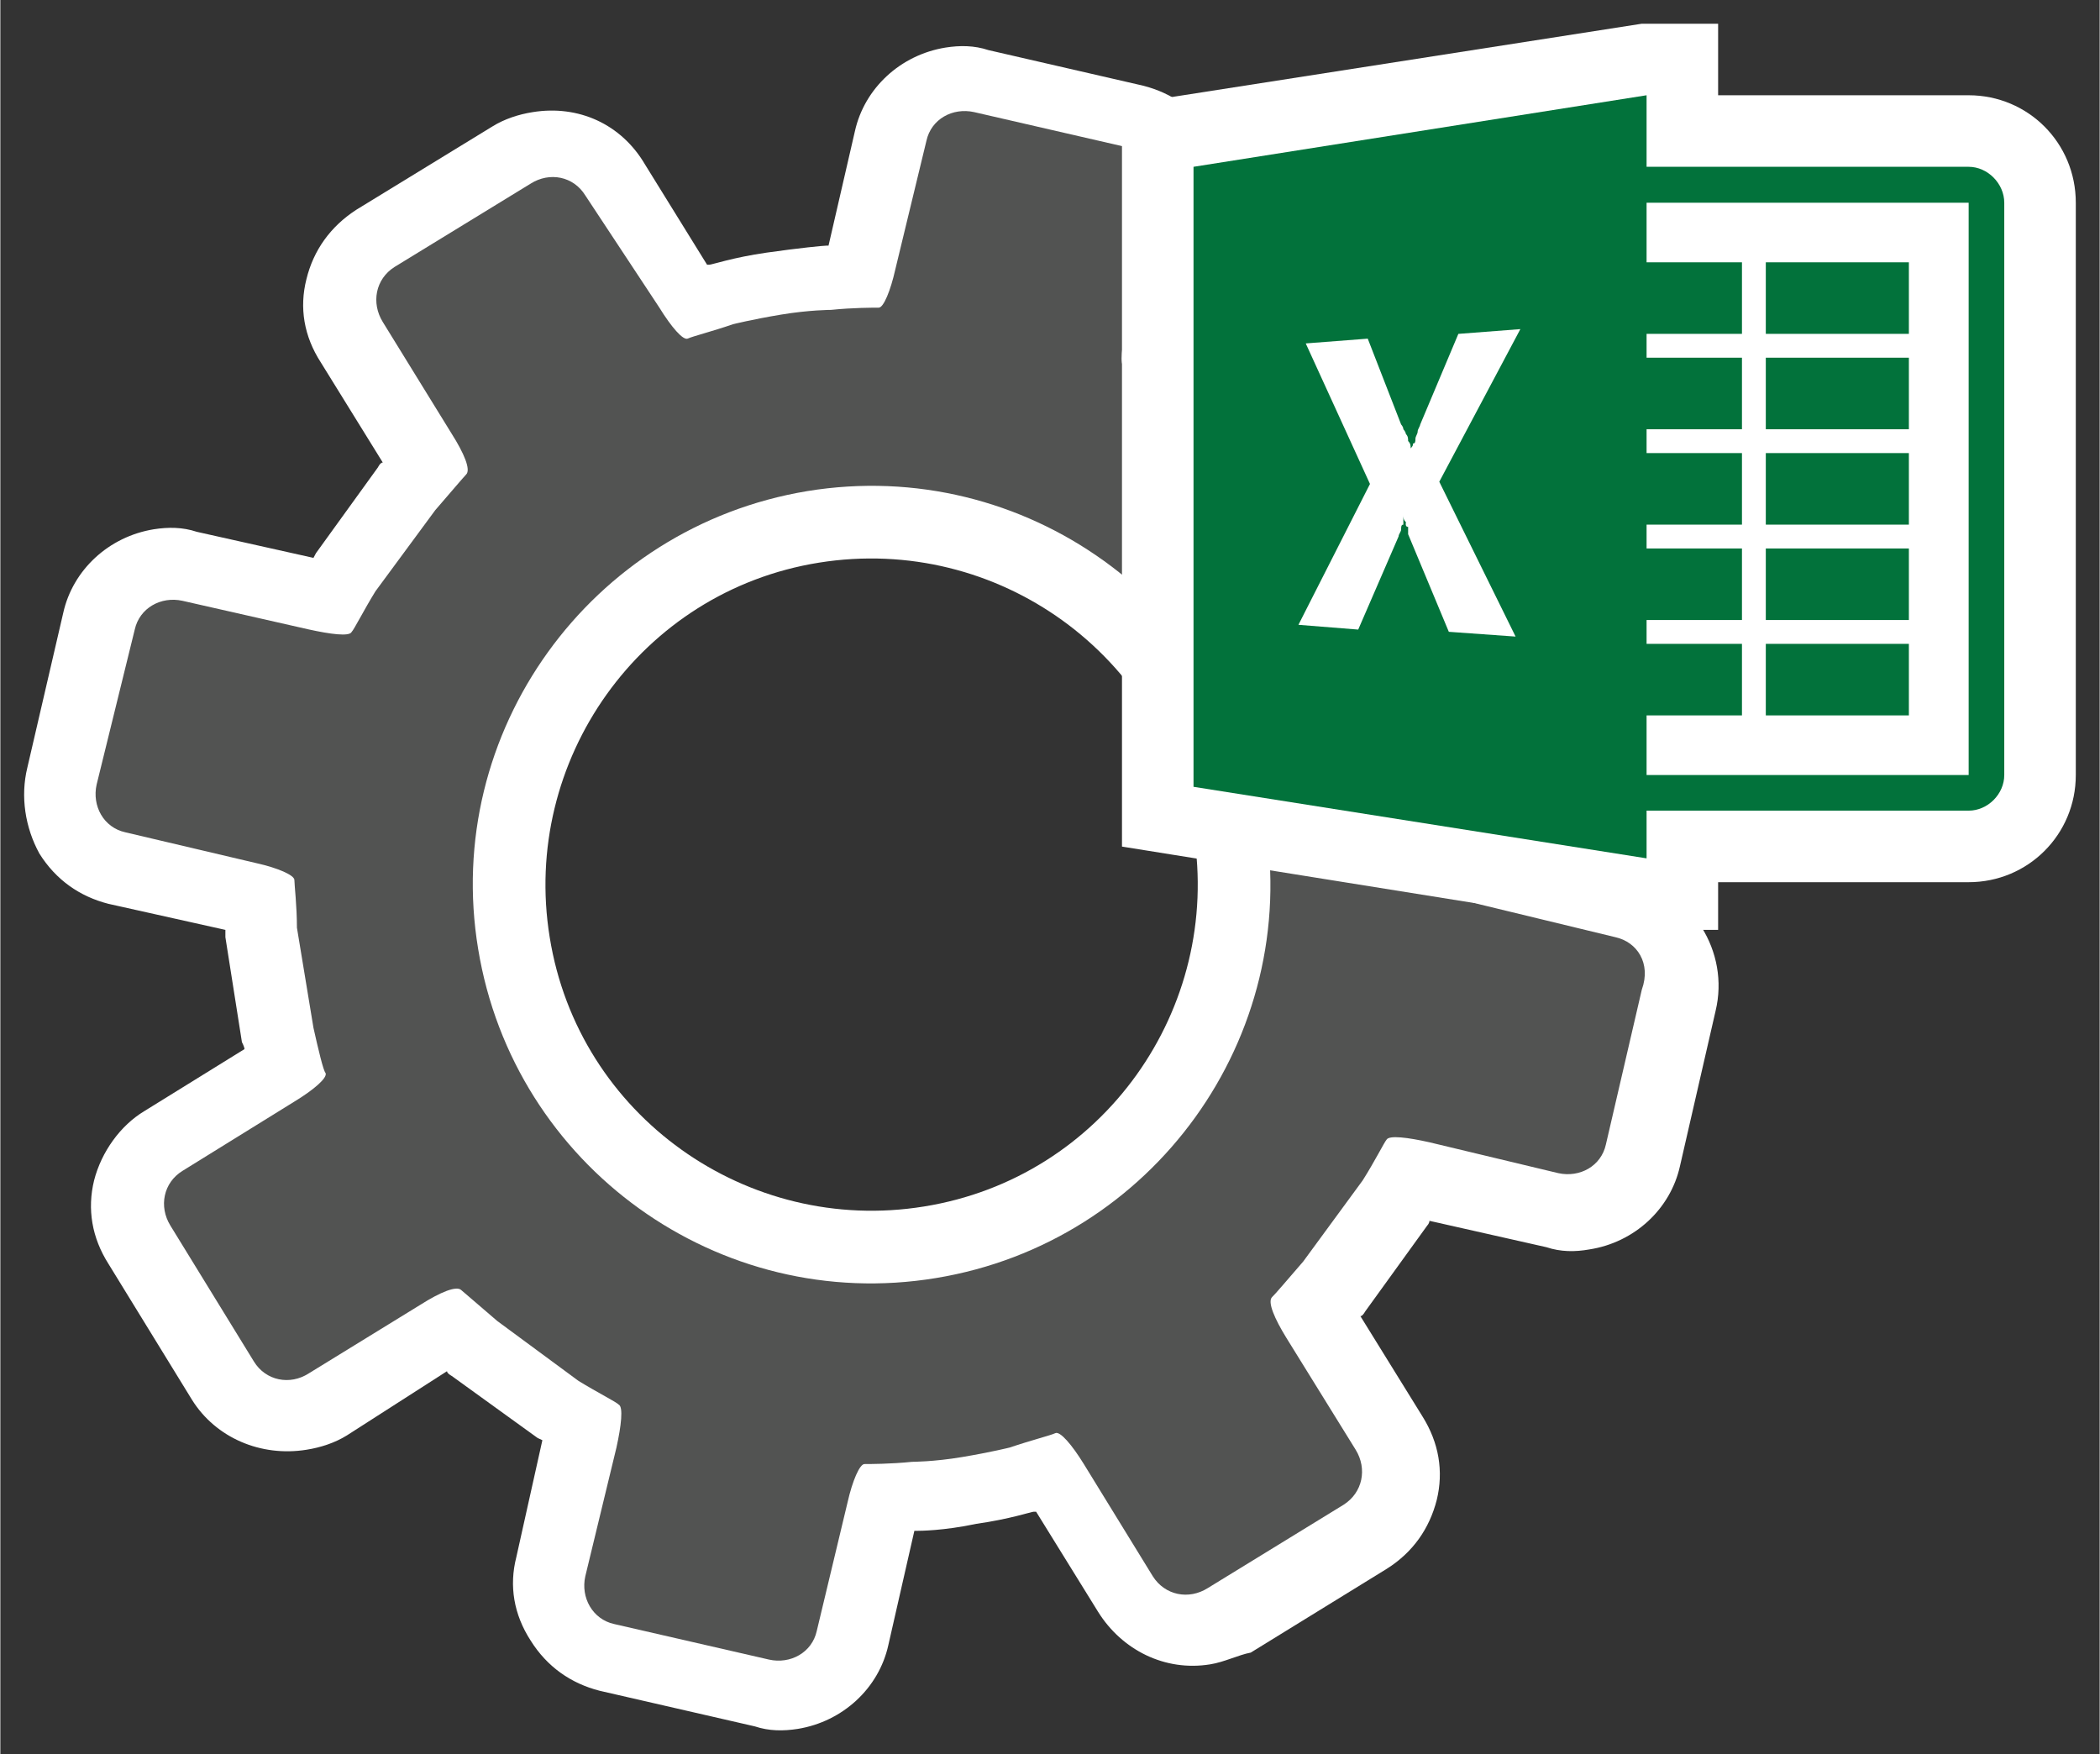 <?xml version="1.0" encoding="UTF-8" standalone="no"?>
<!DOCTYPE svg PUBLIC "-//W3C//DTD SVG 1.1//EN" "http://www.w3.org/Graphics/SVG/1.1/DTD/svg11.dtd">
<!-- Generated by Microsoft Visio, SVG Export Excel Services.svg Page-1 -->
<svg xmlns="http://www.w3.org/2000/svg" xmlns:xlink="http://www.w3.org/1999/xlink" xmlns:ev="http://www.w3.org/2001/xml-events"
		xmlns:v="http://schemas.microsoft.com/visio/2003/SVGExtensions/" width="0.917in" height="0.766in"
		viewBox="0 0 66.028 55.174" xml:space="preserve" color-interpolation-filters="sRGB" class="st4">
	<rect x="0" y="0" width="66.028" height="55.174" fill="#333333" stroke="none"/>
	<v:documentProperties v:langID="4108" v:metric="true" v:viewMarkup="false"/>

	<style type="text/css">
	<![CDATA[
		.st1 {fill:#ffffff;stroke:none;stroke-linecap:butt;stroke-width:0.75}
		.st2 {fill:#525352;stroke:none;stroke-linecap:butt;stroke-width:0.75}
		.st3 {fill:#02723b;stroke:none;stroke-linecap:butt;stroke-width:0.75}
		.st4 {fill:none;fill-rule:evenodd;font-size:12px;overflow:visible;stroke-linecap:square;stroke-miterlimit:3}
	]]>
	</style>

	<g v:mID="0" v:index="1" v:groupContext="foregroundPage">
		<title>Page-1</title>
		<v:pageProperties v:drawingScale="0.0393701" v:pageScale="0.0393701" v:drawingUnits="24" v:shadowOffsetX="8.50394"
				v:shadowOffsetY="-8.50394"/>
		<g id="group318-1" transform="translate(0.628,-0.724)" v:mID="318" v:groupContext="group">
			<title>Excel Services</title>
			<g id="group319-2" v:mID="319" v:groupContext="group">
				<title>Sheet.319</title>
				<g id="shape320-3" v:mID="320" v:groupContext="shape">
					<title>Sheet.320</title>
					<path d="M37.42 53.07 C36 53.3 34.65 52.62 33.9 51.42 L31.95 48.27 C31.95 48.27 31.95 48.27 31.87 48.27 C31.8
								 48.27 31.13 48.5 30.07 48.65 C29.03 48.87 28.28 48.87 28.2 48.87 L28.12 48.87 L27.3 52.47 C27 53.82
								 25.87 54.87 24.45 55.1 C24 55.17 23.55 55.17 23.1 55.02 L18.22 53.9 C17.32 53.67 16.57 53.15 16.05
								 52.32 C15.52 51.5 15.37 50.6 15.6 49.7 L16.42 46.02 L16.27 45.95 L13.57 44 C13.57 44 13.42 43.92
								 13.42 43.85 L10.27 45.87 C9.9 46.1 9.45 46.25 9 46.32 C7.57 46.55 6.15 45.95 5.4 44.75 L2.77 40.47
								 C2.25 39.65 2.1 38.75 2.32 37.85 C2.55 36.95 3.15 36.12 3.9 35.67 L7.05 33.72 C7.05 33.65 6.97 33.5
								 6.97 33.5 L6.45 30.2 C6.45 30.2 6.45 30.05 6.45 29.97 L2.77 29.15 C1.87 28.92 1.12 28.4 0.6 27.57
								 C0.15 26.75 0 25.77 0.22 24.87 L1.35 20 C1.65 18.65 2.78 17.6 4.2 17.37 C4.65 17.3 5.1 17.3 5.55
								 17.45 L9.22 18.27 L9.3 18.12 L11.25 15.42 C11.25 15.42 11.32 15.27 11.4 15.27 L9.45 12.12 C8.92
								 11.3 8.77 10.4 9 9.5 C9.22 8.6 9.75 7.85 10.57 7.32 L14.85 4.7 C15.22 4.47 15.67 4.32 16.12 4.25
								 C17.55 4.02 18.9 4.62 19.65 5.9 L21.6 9.05 C21.6 9.05 21.6 9.05 21.67 9.05 C21.75 9.05 22.42 8.82
								 23.47 8.67 C24.52 8.52 25.27 8.45 25.35 8.45 C25.35 8.45 25.35 8.45 25.42 8.45 L26.25 4.85 C26.55
								 3.5 27.68 2.45 29.1 2.22 C29.55 2.15 30 2.15 30.45 2.3 L35.32 3.42 C36.22 3.65 36.97 4.17 37.5 5
								 C38.02 5.82 38.17 6.72 37.95 7.62 L37.12 11.3 C37.2 11.3 37.28 11.37 37.27 11.37 L39.97 13.32 C39.97
								 13.32 40.12 13.4 40.12 13.47 L43.27 11.52 C43.65 11.3 44.1 11.15 44.55 11.07 C45.97 10.85 47.32
								 11.45 48.07 12.72 L50.7 17 C51.22 17.82 51.37 18.72 51.15 19.62 C50.92 20.52 50.4 21.27 49.57 21.8
								 L46.42 23.75 C46.42 23.82 46.5 23.97 46.5 23.97 L47.02 27.27 C47.02 27.27 47.02 27.42 47.02 27.5
								 L50.7 28.32 C52.57 28.77 53.77 30.65 53.32 32.52 L52.2 37.4 C51.9 38.75 50.77 39.8 49.35 40.02 C48.9
								 40.1 48.45 40.1 48 39.95 L44.32 39.12 C44.32 39.2 44.25 39.27 44.25 39.27 L42.3 41.97 C42.3 41.97
								 42.22 42.12 42.15 42.12 L44.1 45.27 C44.62 46.1 44.77 47 44.55 47.9 C44.32 48.8 43.8 49.55 42.97
								 50.07 L38.7 52.7 C38.32 52.77 37.87 53 37.42 53.07 ZM25.12 18.42 C19.5 19.32 15.75 24.65 16.65 30.2
								 C17.55 35.82 22.87 39.57 28.42 38.67 C34.05 37.77 37.8 32.45 36.9 26.9 C36 21.35 30.75 17.52 25.12
								 18.42 Z" class="st1"/>
				</g>
				<g id="shape321-5" v:mID="321" v:groupContext="shape" transform="translate(2.25,-2.1)">
					<title>Sheet.321</title>
					<path d="M47.92 32.3 L43.87 31.32 C43.2 31.17 42.68 30.95 42.67 30.8 C42.68 30.65 42.6 29.97 42.6 29.3 L42.07
								 26.22 C41.92 25.55 41.77 24.87 41.7 24.8 C41.62 24.65 42.07 24.27 42.67 23.9 L46.2 21.72 C46.8 21.35
								 46.95 20.6 46.57 20 L43.95 15.72 C43.57 15.12 42.82 14.97 42.22 15.35 L38.7 17.52 C38.1 17.9 37.57
								 18.12 37.42 17.97 C37.35 17.9 36.82 17.45 36.3 17 L33.75 15.12 C33.15 14.75 32.55 14.45 32.47 14.37
								 C32.32 14.3 32.4 13.7 32.55 13.02 L33.52 8.97 C33.68 8.3 33.3 7.62 32.62 7.47 L27.75 6.35 C27.07
								 6.2 26.4 6.57 26.25 7.25 L25.27 11.3 C25.12 11.97 24.9 12.5 24.75 12.5 C24.6 12.5 23.92 12.5 23.25
								 12.57 C23.25 12.57 22.57 12.57 21.67 12.72 C20.77 12.87 20.17 13.02 20.17 13.02 C19.5 13.25 18.9
								 13.4 18.75 13.47 C18.6 13.55 18.22 13.1 17.85 12.5 L15.52 8.97 C15.15 8.37 14.4 8.22 13.8 8.6 L9.52
								 11.22 C8.92 11.6 8.78 12.35 9.15 12.95 L11.32 16.47 C11.7 17.07 11.93 17.6 11.77 17.75 C11.7 17.82
								 11.25 18.35 10.8 18.87 L8.92 21.42 C8.55 22.02 8.25 22.62 8.17 22.7 C8.1 22.85 7.5 22.77 6.82 22.62
								 L2.85 21.72 C2.17 21.57 1.5 21.95 1.35 22.62 L0.15 27.5 C0 28.17 0.37 28.85 1.05 29 L5.17 29.97
								 C5.85 30.12 6.37 30.35 6.37 30.5 C6.37 30.65 6.45 31.32 6.45 32 L6.97 35.15 C7.12 35.82 7.28 36.5
								 7.35 36.57 C7.42 36.72 6.98 37.1 6.37 37.47 L2.85 39.65 C2.25 40.02 2.1 40.77 2.47 41.37 L5.1 45.65
								 C5.47 46.25 6.23 46.4 6.82 46.02 L10.35 43.85 C10.95 43.47 11.47 43.25 11.62 43.4 C11.7 43.47 12.23
								 43.92 12.75 44.37 L15.3 46.25 C15.9 46.62 16.5 46.92 16.57 47 C16.72 47.07 16.65 47.67 16.5 48.35
								 L15.52 52.4 C15.37 53.07 15.75 53.75 16.42 53.9 L21.3 55.02 C21.97 55.17 22.65 54.8 22.8 54.12 L23.77
								 50.07 C23.92 49.4 24.15 48.87 24.3 48.87 C24.45 48.87 25.12 48.87 25.8 48.8 C25.8 48.8 26.48 48.8
								 27.37 48.65 C28.27 48.5 28.87 48.35 28.87 48.35 C29.55 48.12 30.15 47.97 30.3 47.9 C30.45 47.82
								 30.83 48.27 31.2 48.87 L33.37 52.4 C33.75 53 34.5 53.15 35.1 52.77 L39.37 50.15 C39.97 49.77 40.12
								 49.02 39.75 48.42 L37.57 44.9 C37.2 44.3 36.97 43.77 37.12 43.62 C37.2 43.55 37.65 43.02 38.1 42.5
								 L39.97 39.95 C40.35 39.35 40.65 38.75 40.72 38.67 C40.8 38.52 41.4 38.6 42.07 38.75 L46.12 39.72
								 C46.8 39.87 47.47 39.5 47.62 38.82 L48.75 33.95 C49.05 33.12 48.6 32.45 47.92 32.3 ZM26.55 43.02
								 C19.72 44.15 13.27 39.5 12.15 32.67 C11.02 25.85 15.68 19.4 22.5 18.27 C29.33 17.15 35.77 21.8 36.9
								 28.62 C38.03 35.45 33.37 41.9 26.55 43.02 Z" class="st2"/>
				</g>
			</g>
			<g id="group322-7" transform="translate(34.65,-25.2)" v:mID="322" v:groupContext="group">
				<title>Sheet.322</title>
				<g id="shape323-8" v:mID="323" v:groupContext="shape">
					<title>Sheet.323</title>
					<path d="M26.63 28.92 L18.75 28.92 L18.75 26.67 L16.35 26.67 L0 29.22 L0 52.55 L16.35 55.17 L18.75 55.17 L18.75
								 53.67 L26.63 53.67 C28.5 53.67 30 52.17 30 50.3 L30 32.3 C30 30.42 28.5 28.92 26.63 28.92 Z"
							class="st1"/>
				</g>
				<g id="group324-10" transform="translate(11.25,-3.75)" v:mID="324" v:groupContext="group">
					<title>Sheet.324</title>
					<g id="shape325-11" v:mID="325" v:groupContext="shape">
						<title>Sheet.325</title>
						<path d="M15.38 36.05 L15.38 54.05 L1.13 54.05 L1.13 36.05 L15.38 36.05 ZM15.38 34.92 L1.13 34.92 C0.53 34.92
									 0 35.45 0 36.05 L0 54.05 C0 54.65 0.53 55.17 1.13 55.17 L15.38 55.17 C15.98 55.17 16.5 54.65
									 16.5 54.05 L16.5 36.05 C16.5 35.45 15.98 34.92 15.38 34.92 Z" class="st3"/>
					</g>
					<g id="group326-13" transform="translate(9,-3)" v:mID="326" v:groupContext="group">
						<title>Sheet.326</title>
						<g id="shape327-14" v:mID="327" v:groupContext="shape" transform="translate(-1.07414E-14,-12)">
							<title>Sheet.327</title>
							<rect x="0" y="52.924" width="4.5" height="2.25" class="st3"/>
						</g>
						<g id="shape328-16" v:mID="328" v:groupContext="shape" transform="translate(-1.07414E-14,-9)">
							<title>Sheet.328</title>
							<rect x="0" y="52.924" width="4.5" height="2.25" class="st3"/>
						</g>
						<g id="shape329-18" v:mID="329" v:groupContext="shape" transform="translate(-1.07414E-14,-6)">
							<title>Sheet.329</title>
							<rect x="0" y="52.924" width="4.5" height="2.25" class="st3"/>
						</g>
						<g id="shape330-20" v:mID="330" v:groupContext="shape" transform="translate(-1.07414E-14,-3)">
							<title>Sheet.330</title>
							<rect x="0" y="52.924" width="4.5" height="2.25" class="st3"/>
						</g>
						<g id="shape331-22" v:mID="331" v:groupContext="shape">
							<title>Sheet.331</title>
							<rect x="0" y="52.924" width="4.5" height="2.25" class="st3"/>
						</g>
					</g>
					<g id="group332-24" transform="translate(3,-3)" v:mID="332" v:groupContext="group">
						<title>Sheet.332</title>
						<g id="shape333-25" v:mID="333" v:groupContext="shape" transform="translate(2.94764E-14,-12)">
							<title>Sheet.333</title>
							<rect x="0" y="52.924" width="5.25" height="2.25" class="st3"/>
						</g>
						<g id="shape334-27" v:mID="334" v:groupContext="shape" transform="translate(2.94764E-14,-9)">
							<title>Sheet.334</title>
							<rect x="0" y="52.924" width="5.25" height="2.25" class="st3"/>
						</g>
						<g id="shape335-29" v:mID="335" v:groupContext="shape" transform="translate(2.94764E-14,-6)">
							<title>Sheet.335</title>
							<rect x="0" y="52.924" width="5.25" height="2.25" class="st3"/>
						</g>
						<g id="shape336-31" v:mID="336" v:groupContext="shape" transform="translate(2.94764E-14,-3)">
							<title>Sheet.336</title>
							<rect x="0" y="52.924" width="5.25" height="2.25" class="st3"/>
						</g>
						<g id="shape337-33" v:mID="337" v:groupContext="shape">
							<title>Sheet.337</title>
							<rect x="0" y="52.924" width="5.25" height="2.25" class="st3"/>
						</g>
					</g>
				</g>
				<g id="shape338-35" v:mID="338" v:groupContext="shape" transform="translate(2.25,-2.25)">
					<title>Sheet.338</title>
					<path d="M14.25 31.17 L0 33.42 L0 52.92 L14.25 55.17 L14.25 31.17 Z" class="st3"/>
				</g>
				<g id="shape339-37" v:mID="339" v:groupContext="shape" transform="translate(5.55,-9.225)">
					<title>Sheet.339</title>
					<path d="M6.98 45.5 L5.03 45.65 L3.83 48.5 C3.82 48.57 3.75 48.65 3.75 48.72 C3.75 48.8 3.68 48.87 3.68 48.95
								 C3.68 49.02 3.68 49.1 3.6 49.1 C3.6 49.17 3.6 49.17 3.53 49.25 C3.53 49.17 3.53 49.1 3.45 49.02
								 C3.45 48.95 3.45 48.87 3.38 48.8 C3.37 48.72 3.3 48.65 3.3 48.65 C3.3 48.57 3.23 48.5 3.23 48.5
								 L2.18 45.8 L0.23 45.95 L2.25 50.37 L0 54.8 L1.88 54.95 L3.15 52.02 C3.15 51.95 3.23 51.87 3.23 51.8
								 C3.23 51.72 3.23 51.65 3.3 51.65 C3.3 51.57 3.3 51.57 3.3 51.5 C3.3 51.42 3.3 51.42 3.3 51.35 C3.3
								 51.42 3.3 51.5 3.38 51.57 C3.37 51.65 3.37 51.72 3.45 51.72 C3.45 51.8 3.45 51.8 3.45 51.87 C3.45
								 51.95 3.45 51.95 3.45 51.95 L4.73 55.02 L6.83 55.17 L4.43 50.3 L6.98 45.5 Z" class="st1"/>
				</g>
			</g>
		</g>
	</g>
</svg>
